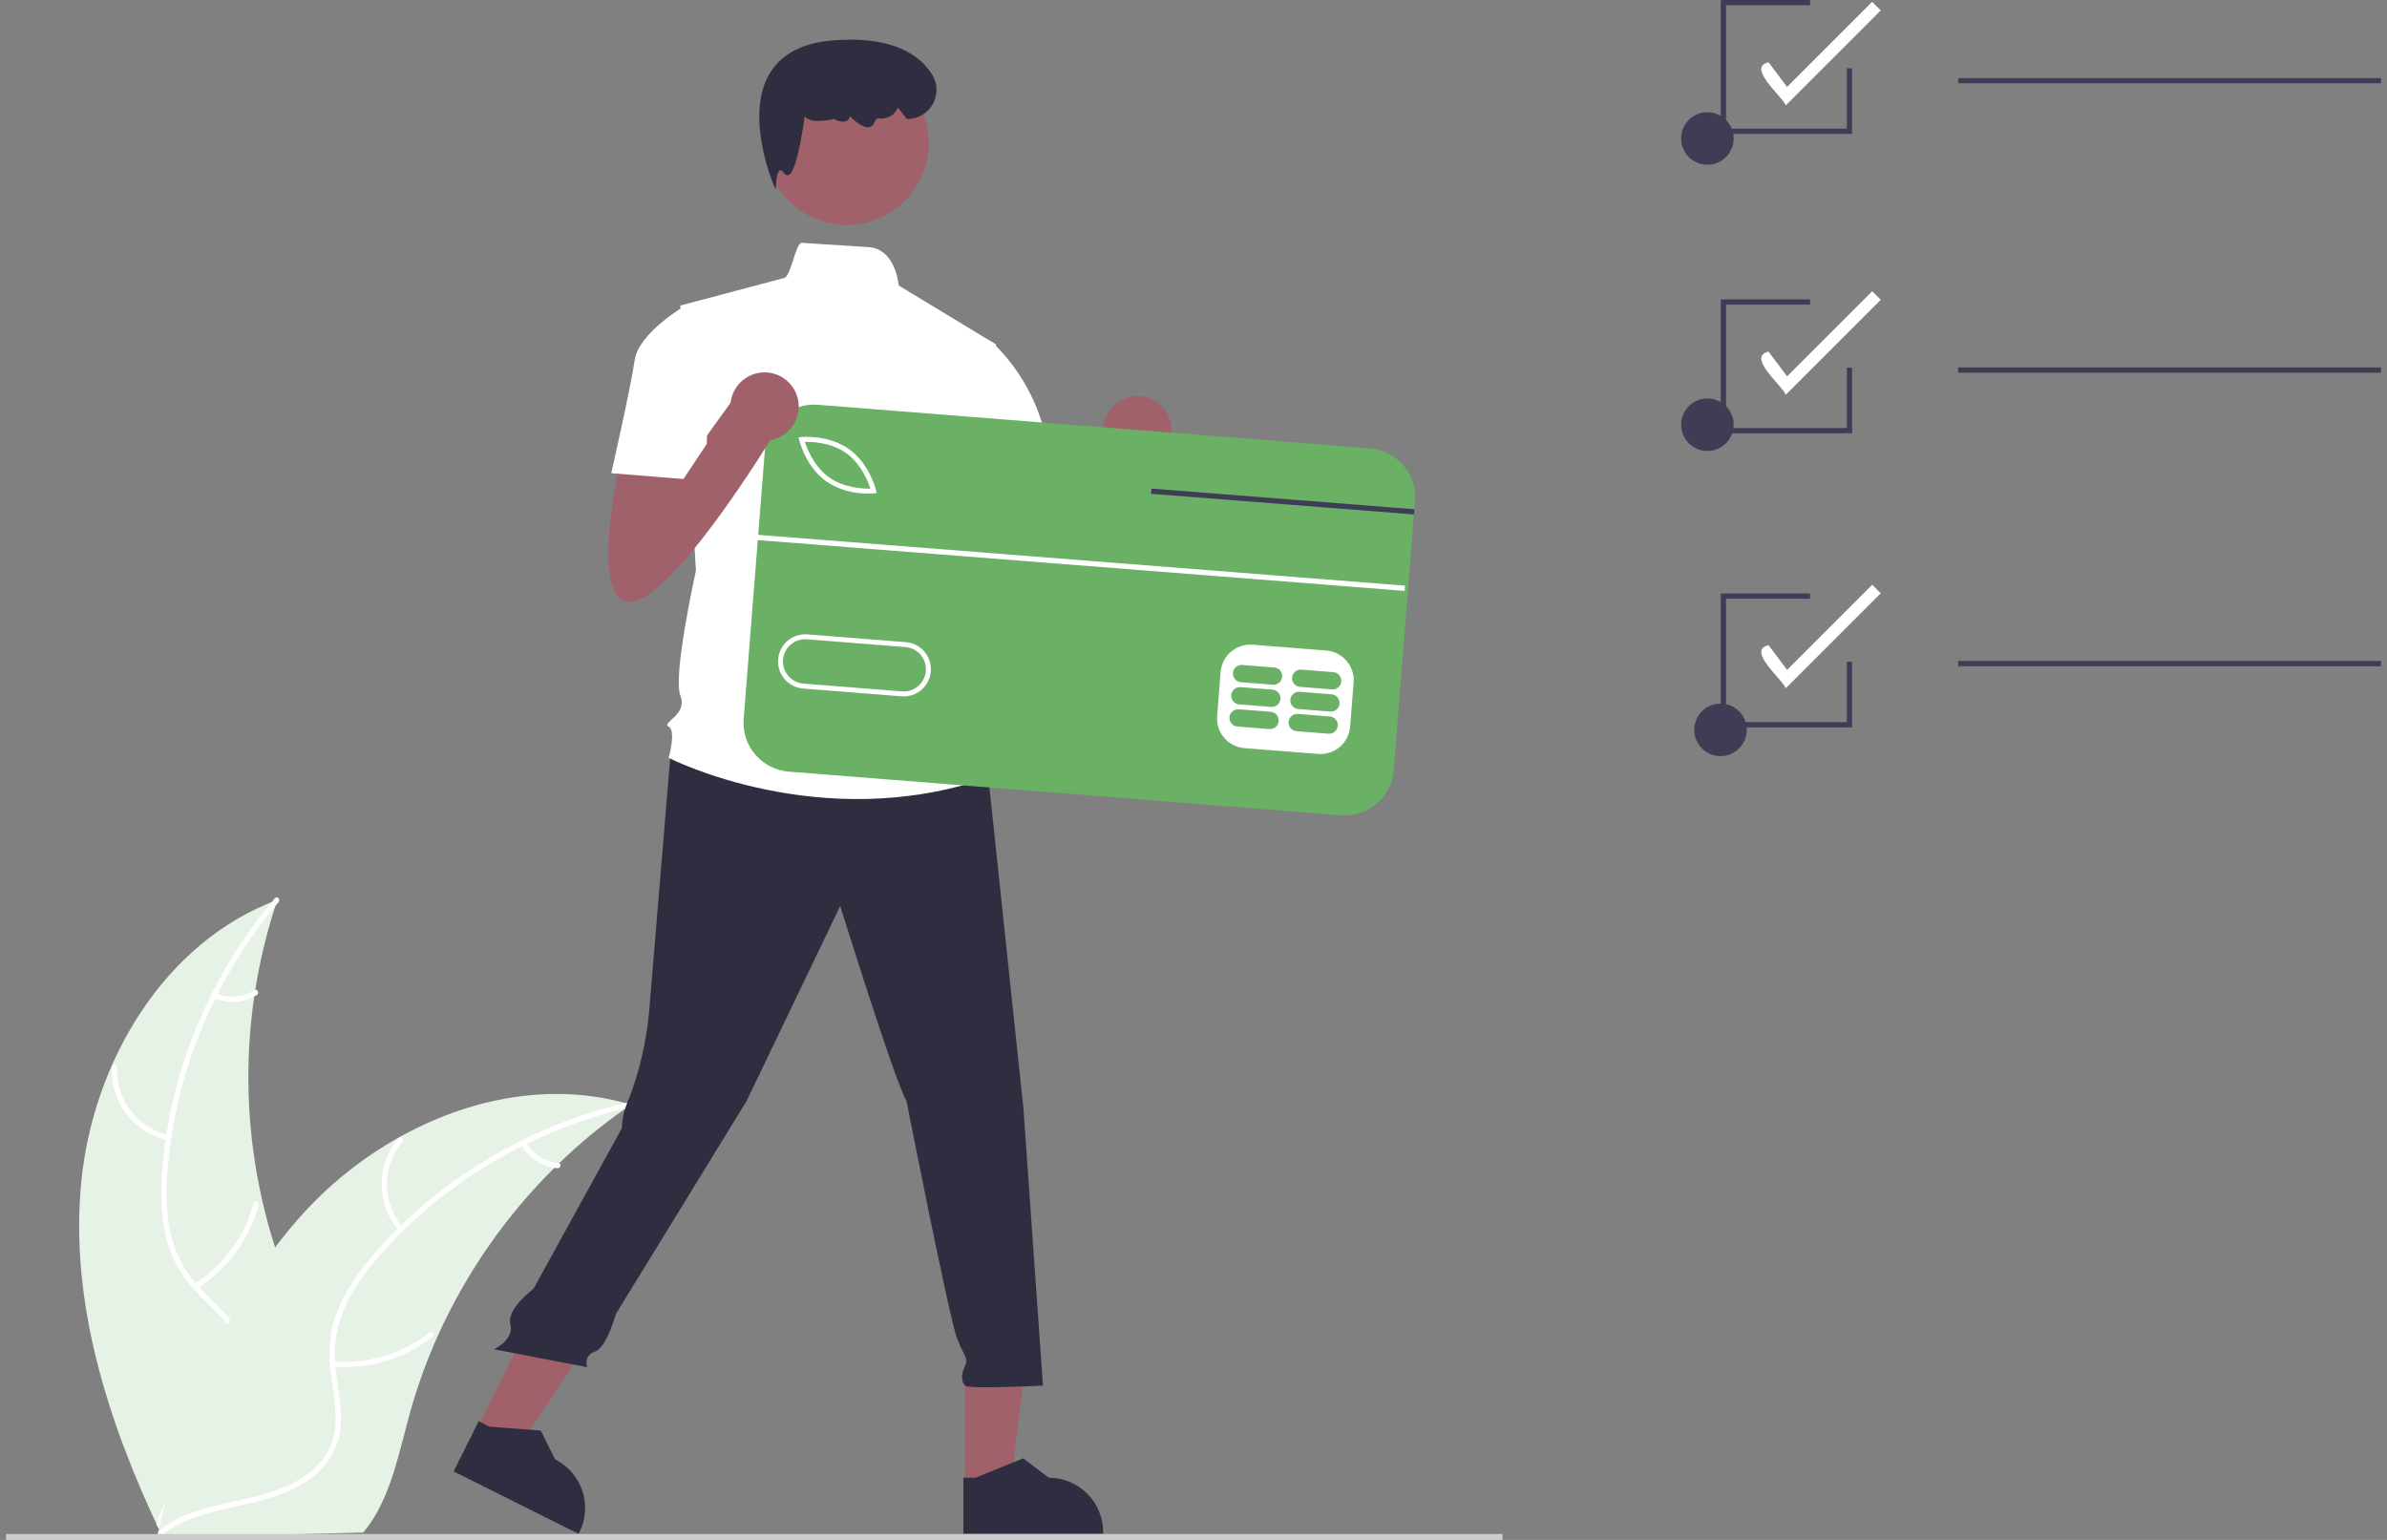 <svg width="124" height="80" viewBox="0 0 124 80" fill="none" xmlns="http://www.w3.org/2000/svg">
<rect x="0" y="0" width="124" height="80" fill="#808080" stroke="none"/>
<g id="undraw_online_payments_re_y8f2 2" clip-path="url(#clip0_12_92286)">
<path id="Vector" d="M4.222 61.4C4.833 55.158 8.529 48.929 14.409 46.749C12.236 53.214 12.419 60.238 14.927 66.579C15.903 69.022 17.243 71.636 16.45 74.144C15.957 75.704 14.682 76.921 13.243 77.699C11.803 78.477 10.193 78.872 8.603 79.259L8.295 79.528C5.607 73.862 3.61 67.641 4.222 61.4Z" fill="#E6F2E6"/>
<path id="Vector_2" d="M14.471 46.866C11.151 50.784 9.061 55.789 8.696 60.919C8.617 62.029 8.633 63.161 8.904 64.245C9.175 65.3 9.724 66.263 10.494 67.034C11.197 67.767 12.001 68.435 12.514 69.326C13.054 70.266 13.102 71.348 12.775 72.37C12.376 73.619 11.551 74.651 10.71 75.632C9.775 76.721 8.787 77.837 8.415 79.258C8.37 79.43 8.106 79.35 8.151 79.178C8.798 76.706 11.144 75.25 12.223 73.01C12.726 71.965 12.917 70.762 12.392 69.686C11.932 68.745 11.104 68.055 10.385 67.319C9.631 66.546 9.046 65.691 8.729 64.65C8.404 63.585 8.344 62.451 8.394 61.345C8.527 58.837 9.053 56.365 9.953 54.021C10.966 51.34 12.431 48.851 14.282 46.663C14.397 46.528 14.585 46.731 14.471 46.866Z" fill="white"/>
<path id="Vector_3" d="M8.726 59.246C7.867 59.061 7.102 58.576 6.567 57.879C6.032 57.182 5.762 56.317 5.806 55.439C5.808 55.404 5.824 55.37 5.85 55.346C5.877 55.321 5.911 55.308 5.947 55.309C5.983 55.31 6.017 55.325 6.042 55.35C6.068 55.376 6.082 55.41 6.082 55.446C6.04 56.263 6.291 57.069 6.791 57.717C7.29 58.365 8.005 58.813 8.806 58.981C8.98 59.018 8.899 59.282 8.726 59.246Z" fill="white"/>
<path id="Vector_4" d="M10.088 66.709C11.606 65.748 12.706 64.25 13.169 62.514C13.214 62.342 13.479 62.422 13.433 62.594C12.948 64.4 11.8 65.956 10.219 66.952C10.068 67.047 9.938 66.803 10.088 66.709Z" fill="white"/>
<path id="Vector_5" d="M11.229 51.595C11.547 51.736 11.894 51.795 12.241 51.769C12.587 51.742 12.921 51.63 13.213 51.442C13.363 51.345 13.493 51.59 13.344 51.686C13.02 51.892 12.651 52.015 12.268 52.045C11.886 52.076 11.502 52.012 11.149 51.859C11.115 51.848 11.086 51.824 11.069 51.792C11.052 51.76 11.048 51.722 11.057 51.687C11.068 51.652 11.092 51.623 11.124 51.606C11.156 51.588 11.194 51.584 11.229 51.595Z" fill="white"/>
<path id="Vector_6" d="M32.782 57.389C32.691 57.452 32.599 57.515 32.507 57.581C31.279 58.435 30.122 59.388 29.049 60.429C28.964 60.508 28.88 60.59 28.798 60.671C26.238 63.208 24.171 66.198 22.703 69.489C22.119 70.8 21.637 72.152 21.259 73.536C20.737 75.446 20.323 77.56 19.232 79.14C19.12 79.306 18.998 79.465 18.867 79.616L8.646 79.882C8.623 79.871 8.599 79.863 8.576 79.852L8.168 79.881C8.182 79.808 8.199 79.733 8.214 79.66C8.222 79.618 8.232 79.576 8.241 79.534C8.247 79.505 8.253 79.477 8.257 79.452C8.259 79.442 8.261 79.433 8.263 79.426C8.267 79.4 8.274 79.376 8.278 79.353C8.37 78.933 8.464 78.513 8.562 78.093C8.562 78.09 8.562 78.09 8.565 78.088C9.319 74.888 10.347 71.722 11.823 68.814C11.867 68.727 11.912 68.637 11.961 68.549C12.633 67.242 13.411 65.992 14.288 64.811C14.77 64.166 15.284 63.546 15.828 62.953C17.238 61.424 18.88 60.126 20.693 59.107C24.308 57.076 28.533 56.224 32.481 57.304C32.582 57.331 32.681 57.359 32.782 57.389Z" fill="#E6F2E6"/>
<path id="Vector_7" d="M32.763 57.52C27.753 58.65 23.071 61.388 19.691 65.264C18.96 66.102 18.291 67.016 17.854 68.044C17.436 69.05 17.295 70.15 17.445 71.228C17.565 72.237 17.805 73.255 17.677 74.275C17.543 75.351 16.93 76.244 16.054 76.863C14.983 77.62 13.703 77.947 12.441 78.224C11.039 78.531 9.578 78.827 8.425 79.738C8.286 79.848 8.123 79.625 8.262 79.515C10.268 77.93 13.018 78.18 15.227 77.041C16.258 76.51 17.135 75.664 17.364 74.489C17.563 73.461 17.317 72.411 17.187 71.391C17.05 70.32 17.097 69.285 17.471 68.263C17.853 67.217 18.487 66.275 19.194 65.422C20.809 63.5 22.718 61.843 24.848 60.513C27.271 58.982 29.939 57.877 32.734 57.245C32.907 57.206 32.935 57.481 32.763 57.52Z" fill="white"/>
<path id="Vector_8" d="M20.723 63.946C20.148 63.281 19.829 62.433 19.821 61.555C19.814 60.676 20.119 59.823 20.683 59.148C20.797 59.012 21.014 59.184 20.899 59.32C20.374 59.947 20.089 60.742 20.098 61.56C20.106 62.378 20.407 63.167 20.946 63.783C21.063 63.917 20.839 64.079 20.723 63.946Z" fill="white"/>
<path id="Vector_9" d="M17.317 70.725C19.108 70.871 20.887 70.338 22.302 69.23C22.442 69.121 22.605 69.344 22.465 69.453C20.991 70.603 19.138 71.154 17.275 70.998C17.097 70.983 17.14 70.71 17.317 70.725Z" fill="white"/>
<path id="Vector_10" d="M27.328 59.344C27.497 59.648 27.738 59.904 28.031 60.092C28.323 60.279 28.658 60.391 29.004 60.417C29.182 60.429 29.138 60.703 28.962 60.69C28.579 60.659 28.21 60.535 27.886 60.329C27.563 60.123 27.294 59.841 27.105 59.507C27.084 59.477 27.076 59.441 27.082 59.405C27.087 59.369 27.106 59.336 27.135 59.314C27.165 59.292 27.201 59.284 27.238 59.289C27.274 59.295 27.306 59.315 27.328 59.344Z" fill="white"/>
<path id="Vector_11" d="M92.766 5.476C92.614 5.025 90.7 3.493 91.873 3.236L92.835 4.518L97.256 0.097L97.7 0.542L92.766 5.476Z" fill="white"/>
<path id="Vector_12" d="M92.766 20.509C92.614 20.058 90.7 18.527 91.873 18.269L92.835 19.551L97.256 15.13L97.7 15.575L92.766 20.509Z" fill="white"/>
<path id="Vector_13" d="M92.766 35.757C92.614 35.306 90.7 33.775 91.873 33.517L92.835 34.799L97.256 30.378L97.7 30.823L92.766 35.757Z" fill="white"/>
<path id="Vector_14" d="M88.696 23.429C89.449 23.429 90.06 22.818 90.06 22.065C90.06 21.311 89.449 20.701 88.696 20.701C87.942 20.701 87.332 21.311 87.332 22.065C87.332 22.818 87.942 23.429 88.696 23.429Z" fill="#3F3D56"/>
<path id="Vector_15" d="M88.696 8.559C89.449 8.559 90.06 7.948 90.06 7.195C90.06 6.441 89.449 5.831 88.696 5.831C87.942 5.831 87.332 6.441 87.332 7.195C87.332 7.948 87.942 8.559 88.696 8.559Z" fill="#3F3D56"/>
<path id="Vector_16" d="M123.688 4.057H101.724V4.33H123.688V4.057Z" fill="#3F3D56"/>
<path id="Vector_17" d="M89.378 39.281C90.131 39.281 90.742 38.67 90.742 37.916C90.742 37.163 90.131 36.552 89.378 36.552C88.624 36.552 88.014 37.163 88.014 37.916C88.014 38.67 88.624 39.281 89.378 39.281Z" fill="#3F3D56"/>
<path id="Vector_18" d="M123.688 19.09H101.724V19.363H123.688V19.09Z" fill="#3F3D56"/>
<path id="Vector_19" d="M123.688 34.338H101.724V34.611H123.688V34.338Z" fill="#3F3D56"/>
<path id="Vector_20" d="M96.212 37.79H89.391V30.832H94.029V31.105H89.664V37.517H95.939V34.379H96.212V37.79Z" fill="#3F3D56"/>
<path id="Vector_21" d="M96.212 22.51H89.391V15.552H94.029V15.825H89.664V22.237H95.939V19.099H96.212V22.51Z" fill="#3F3D56"/>
<path id="Vector_22" d="M96.212 6.958H89.391V0H94.029V0.273H89.664V6.685H95.939V3.547H96.212V6.958Z" fill="#3F3D56"/>
<path id="Vector_23" d="M51.676 24.798C51.676 24.798 49.853 32.495 52.081 32.495C54.309 32.495 59.576 23.785 59.576 23.785L57.753 21.557L54.481 26.1L54.309 23.785L51.676 24.798Z" fill="#A0616A"/>
<path id="Vector_24" d="M59.09 24.12C60.069 24.12 60.863 23.326 60.863 22.346C60.863 21.367 60.069 20.573 59.09 20.573C58.11 20.573 57.316 21.367 57.316 22.346C57.316 23.326 58.11 24.12 59.09 24.12Z" fill="#A0616A"/>
<path id="Vector_25" d="M50.13 77.223L52.491 77.222L53.614 68.117L50.13 68.117L50.13 77.223Z" fill="#A0616A"/>
<path id="Vector_26" d="M50.047 79.685L57.306 79.685V79.593C57.306 78.844 57.009 78.125 56.479 77.595C55.949 77.066 55.23 76.768 54.481 76.768H54.481L53.155 75.762L50.681 76.768L50.047 76.768L50.047 79.685Z" fill="#2F2E41"/>
<path id="Vector_27" d="M24.737 74.278L26.849 75.332L31.92 67.686L28.803 66.13L24.737 74.278Z" fill="#A0616A"/>
<path id="Vector_28" d="M23.562 76.444L30.058 79.686L30.099 79.603C30.434 78.933 30.488 78.157 30.251 77.446C30.013 76.735 29.503 76.148 28.833 75.813L28.832 75.813L28.095 74.321L25.432 74.117L24.865 73.834L23.562 76.444Z" fill="#2F2E41"/>
<path id="Vector_29" d="M78.053 79.694H0.312V80H78.053V79.694Z" fill="#CCCCCC"/>
<path id="Vector_30" d="M34.868 38.762C34.868 38.762 33.924 50.105 33.722 52.536C33.583 54.06 33.242 55.558 32.709 56.992C32.709 56.992 32.304 57.803 32.304 58.613L27.712 66.957C27.712 66.957 26.309 67.989 26.512 68.799C26.715 69.609 25.666 70.095 25.666 70.095L30.501 71.027C30.501 71.027 30.299 70.419 30.906 70.217C31.514 70.014 31.998 68.257 31.998 68.257L38.786 57.195L43.647 47.067C43.647 47.067 46.483 56.182 47.09 57.195C47.09 57.195 49.319 68.538 49.724 69.551C50.129 70.564 50.331 70.564 50.129 70.969C49.926 71.374 49.926 71.779 50.129 71.982C50.331 72.184 54.18 71.982 54.18 71.982L53.167 57.6L51.344 40.383L42.026 37.547L34.868 38.762Z" fill="#2F2E41"/>
<path id="Vector_31" d="M43.99 11.682C46.339 11.682 48.244 9.778 48.244 7.429C48.244 5.079 46.339 3.175 43.99 3.175C41.641 3.175 39.736 5.079 39.736 7.429C39.736 9.778 41.641 11.682 43.99 11.682Z" fill="#A0616A"/>
<path id="Vector_32" d="M51.749 17.899L46.685 14.831C46.685 14.831 46.545 12.925 45.102 12.836C44.378 12.791 43.291 12.722 41.66 12.617C41.315 12.595 41.082 14.481 40.687 14.455L35.342 15.873L36.152 29.647C36.152 29.647 34.937 35.116 35.342 36.129C35.747 37.142 34.329 37.547 34.734 37.749C35.139 37.952 34.734 39.37 34.734 39.37C34.734 39.37 42.634 43.421 51.344 40.383L50.534 37.749C50.644 37.405 50.665 37.038 50.594 36.684C50.523 36.33 50.363 35.999 50.129 35.724C50.129 35.724 50.939 34.508 49.926 33.496C49.926 33.496 50.331 31.673 49.319 30.862L49.116 28.027L49.724 26.609L51.749 17.899Z" fill="white"/>
<path id="Vector_33" d="M40.299 9.858L40.18 9.582C40.165 9.546 38.66 5.99 39.994 3.797C40.611 2.781 41.733 2.208 43.33 2.093C45.827 1.912 47.536 2.505 48.411 3.852C48.558 4.081 48.641 4.345 48.65 4.616C48.66 4.887 48.596 5.156 48.466 5.394C48.335 5.632 48.143 5.831 47.91 5.969C47.676 6.108 47.41 6.18 47.138 6.18H47.104L46.645 5.584L46.619 5.642C46.453 6.001 46.071 6.198 45.624 6.155C45.548 6.15 45.481 6.215 45.427 6.356C45.409 6.417 45.374 6.473 45.327 6.516C45.28 6.56 45.222 6.59 45.16 6.603C44.83 6.667 44.359 6.252 44.148 6.044C44.14 6.092 44.122 6.137 44.094 6.177C44.067 6.217 44.032 6.251 43.99 6.276C43.769 6.404 43.423 6.237 43.324 6.184C42.534 6.352 42.022 6.307 41.803 6.05C41.655 7.101 41.336 8.993 40.953 9.098C40.913 9.107 40.872 9.103 40.834 9.087C40.797 9.07 40.765 9.042 40.745 9.007C40.653 8.887 40.571 8.828 40.519 8.844C40.395 8.884 40.321 9.294 40.311 9.558L40.299 9.858Z" fill="#2F2E41"/>
<path id="Vector_34" d="M49.521 18.101L51.542 17.773C52.998 19.172 53.989 20.983 54.383 22.963C54.99 26.204 55.193 26.811 55.193 26.811L50.331 28.027L47.698 22.963L49.521 18.101Z" fill="white"/>
<path id="Vector_35" d="M40.555 22.317L39.306 38.147L71.173 40.66L72.421 24.83L40.555 22.317Z" fill="white"/>
<path id="Vector_36" d="M43.96 23.543C43.18 22.986 42.19 22.946 41.812 22.954C41.927 23.314 42.285 24.238 43.065 24.795C43.847 25.353 44.836 25.392 45.214 25.385C45.098 25.025 44.74 24.1 43.96 23.543Z" fill="#6AB166"/>
<path id="Vector_37" d="M47.036 33.616L41.919 33.212C41.768 33.2 41.616 33.218 41.471 33.265C41.327 33.312 41.194 33.387 41.078 33.485C40.963 33.584 40.868 33.704 40.799 33.839C40.73 33.974 40.689 34.121 40.677 34.273C40.665 34.424 40.683 34.576 40.73 34.72C40.777 34.864 40.851 34.998 40.95 35.113C41.048 35.229 41.169 35.323 41.304 35.392C41.439 35.461 41.586 35.503 41.737 35.515L46.854 35.918C47.16 35.942 47.462 35.844 47.695 35.645C47.928 35.446 48.072 35.163 48.096 34.858C48.12 34.553 48.022 34.25 47.823 34.017C47.624 33.784 47.341 33.64 47.036 33.616Z" fill="#6AB166"/>
<path id="Vector_38" d="M71.165 23.292L42.477 21.028C42.143 21.002 41.807 21.042 41.489 21.145C41.171 21.249 40.876 21.414 40.621 21.631C40.367 21.849 40.158 22.114 40.006 22.412C39.854 22.71 39.762 23.036 39.736 23.369L38.632 37.346C38.579 38.02 38.796 38.688 39.235 39.202C39.674 39.716 40.3 40.035 40.974 40.088L69.662 42.352C69.996 42.378 70.332 42.338 70.65 42.235C70.968 42.131 71.263 41.966 71.518 41.749C71.772 41.532 71.981 41.266 72.133 40.968C72.285 40.67 72.377 40.344 72.403 40.011L73.452 26.726L73.473 26.455L73.506 26.033C73.533 25.699 73.493 25.363 73.389 25.045C73.286 24.727 73.121 24.432 72.903 24.177C72.686 23.923 72.421 23.714 72.123 23.562C71.824 23.41 71.499 23.318 71.165 23.292ZM70.318 35.452L70.136 37.755C70.103 38.162 69.91 38.539 69.6 38.803C69.29 39.068 68.887 39.2 68.48 39.168L64.642 38.866C64.235 38.833 63.858 38.64 63.593 38.329C63.328 38.019 63.197 37.616 63.228 37.209L63.41 34.907C63.444 34.5 63.637 34.123 63.947 33.858C64.257 33.594 64.66 33.462 65.067 33.493L68.903 33.796C69.31 33.83 69.687 34.022 69.952 34.333C70.217 34.643 70.349 35.045 70.318 35.452ZM40.423 34.252C40.453 33.879 40.629 33.533 40.913 33.291C41.198 33.048 41.567 32.928 41.939 32.957L47.056 33.361C47.241 33.375 47.421 33.425 47.586 33.509C47.752 33.593 47.899 33.709 48.019 33.85C48.14 33.991 48.231 34.154 48.289 34.33C48.346 34.507 48.368 34.692 48.354 34.877C48.34 35.062 48.289 35.242 48.205 35.407C48.121 35.573 48.005 35.72 47.864 35.84C47.723 35.961 47.56 36.052 47.383 36.109C47.207 36.167 47.021 36.189 46.837 36.174L46.834 36.175L41.717 35.771C41.532 35.756 41.352 35.705 41.187 35.621C41.022 35.537 40.875 35.421 40.755 35.28C40.635 35.138 40.544 34.975 40.487 34.799C40.43 34.622 40.408 34.436 40.423 34.252ZM41.519 22.863L41.483 22.72L41.631 22.706C41.688 22.7 43.049 22.578 44.109 23.334C45.168 24.091 45.493 25.419 45.507 25.475L45.541 25.618L45.394 25.633C45.186 25.648 44.976 25.647 44.768 25.629C44.106 25.59 43.466 25.374 42.916 25.003C41.856 24.246 41.531 22.919 41.519 22.863Z" fill="#6AB166"/>
<path id="Vector_39" d="M66.014 36.979L64.351 36.848C64.232 36.839 64.115 36.877 64.024 36.955C63.934 37.032 63.878 37.142 63.869 37.261C63.859 37.379 63.897 37.497 63.974 37.587C64.052 37.678 64.162 37.734 64.28 37.743L65.943 37.875C66.062 37.884 66.179 37.846 66.27 37.768C66.36 37.691 66.416 37.581 66.425 37.462C66.435 37.344 66.397 37.226 66.32 37.136C66.242 37.045 66.132 36.989 66.014 36.979Z" fill="#6AB166"/>
<path id="Vector_40" d="M69.084 37.221L67.421 37.09C67.302 37.081 67.185 37.12 67.095 37.197C67.004 37.274 66.948 37.384 66.939 37.503C66.93 37.621 66.968 37.739 67.045 37.829C67.122 37.92 67.232 37.976 67.35 37.986L69.013 38.117C69.132 38.126 69.249 38.087 69.339 38.01C69.43 37.933 69.486 37.823 69.495 37.704C69.504 37.586 69.466 37.468 69.389 37.378C69.312 37.287 69.202 37.231 69.084 37.221Z" fill="#6AB166"/>
<path id="Vector_41" d="M66.105 35.828L64.442 35.697C64.323 35.688 64.206 35.726 64.116 35.804C64.025 35.881 63.969 35.991 63.96 36.11C63.95 36.228 63.989 36.346 64.066 36.436C64.143 36.527 64.253 36.583 64.371 36.593L66.034 36.724C66.153 36.733 66.27 36.695 66.361 36.617C66.451 36.54 66.507 36.43 66.516 36.311C66.526 36.193 66.488 36.075 66.41 35.985C66.333 35.894 66.223 35.838 66.105 35.828Z" fill="#6AB166"/>
<path id="Vector_42" d="M69.175 36.071L67.512 35.939C67.393 35.93 67.276 35.968 67.186 36.046C67.095 36.123 67.039 36.233 67.03 36.352C67.02 36.47 67.058 36.588 67.136 36.678C67.213 36.769 67.323 36.825 67.441 36.835L69.104 36.966C69.223 36.975 69.34 36.937 69.431 36.859C69.521 36.782 69.577 36.672 69.587 36.553C69.596 36.435 69.558 36.317 69.481 36.227C69.403 36.136 69.293 36.08 69.175 36.071Z" fill="#6AB166"/>
<path id="Vector_43" d="M66.195 34.677L64.532 34.546C64.414 34.537 64.296 34.575 64.206 34.652C64.116 34.73 64.06 34.84 64.05 34.958C64.041 35.077 64.079 35.194 64.156 35.285C64.233 35.375 64.343 35.432 64.462 35.441L66.125 35.572C66.243 35.581 66.361 35.543 66.451 35.466C66.541 35.389 66.597 35.279 66.607 35.16C66.616 35.041 66.578 34.924 66.501 34.833C66.424 34.743 66.314 34.687 66.195 34.677Z" fill="#6AB166"/>
<path id="Vector_44" d="M69.266 34.919L67.603 34.788C67.484 34.779 67.367 34.817 67.276 34.895C67.186 34.972 67.13 35.082 67.121 35.2C67.111 35.319 67.149 35.436 67.226 35.527C67.303 35.617 67.413 35.674 67.532 35.683L69.195 35.815C69.313 35.824 69.431 35.785 69.521 35.708C69.611 35.631 69.667 35.521 69.677 35.402C69.686 35.283 69.648 35.166 69.571 35.076C69.494 34.985 69.384 34.929 69.266 34.919Z" fill="#6AB166"/>
<path id="Vector_45" d="M39.309 27.78L39.288 28.052L72.965 30.697L72.986 30.425L39.309 27.78Z" fill="white"/>
<path id="Vector_46" d="M73.473 26.455L73.452 26.726L72.28 26.634L59.792 25.654L59.815 25.382L72.301 26.363L73.473 26.455Z" fill="#3F3D56"/>
<path id="Vector_47" d="M32.304 23.57C32.304 23.57 30.481 31.267 32.709 31.267C34.937 31.267 40.204 22.557 40.204 22.557L38.381 20.329L35.108 24.872L34.937 22.557L32.304 23.57Z" fill="#A0616A"/>
<path id="Vector_48" d="M39.718 22.892C40.697 22.892 41.491 22.098 41.491 21.119C41.491 20.139 40.697 19.345 39.718 19.345C38.738 19.345 37.944 20.139 37.944 21.119C37.944 22.098 38.738 22.892 39.718 22.892Z" fill="#A0616A"/>
<path id="Vector_49" d="M36.818 17.088L35.602 15.873C35.602 15.873 33.172 17.291 32.969 18.709C32.767 20.127 31.754 24.583 31.754 24.583L35.501 24.887L36.717 23.064L36.818 17.088Z" fill="white"/>
</g>
<defs>
<clipPath id="clip0_12_92286">
<rect width="123.377" height="80" fill="white" transform="translate(0.312)"/>
</clipPath>
</defs>
</svg>
